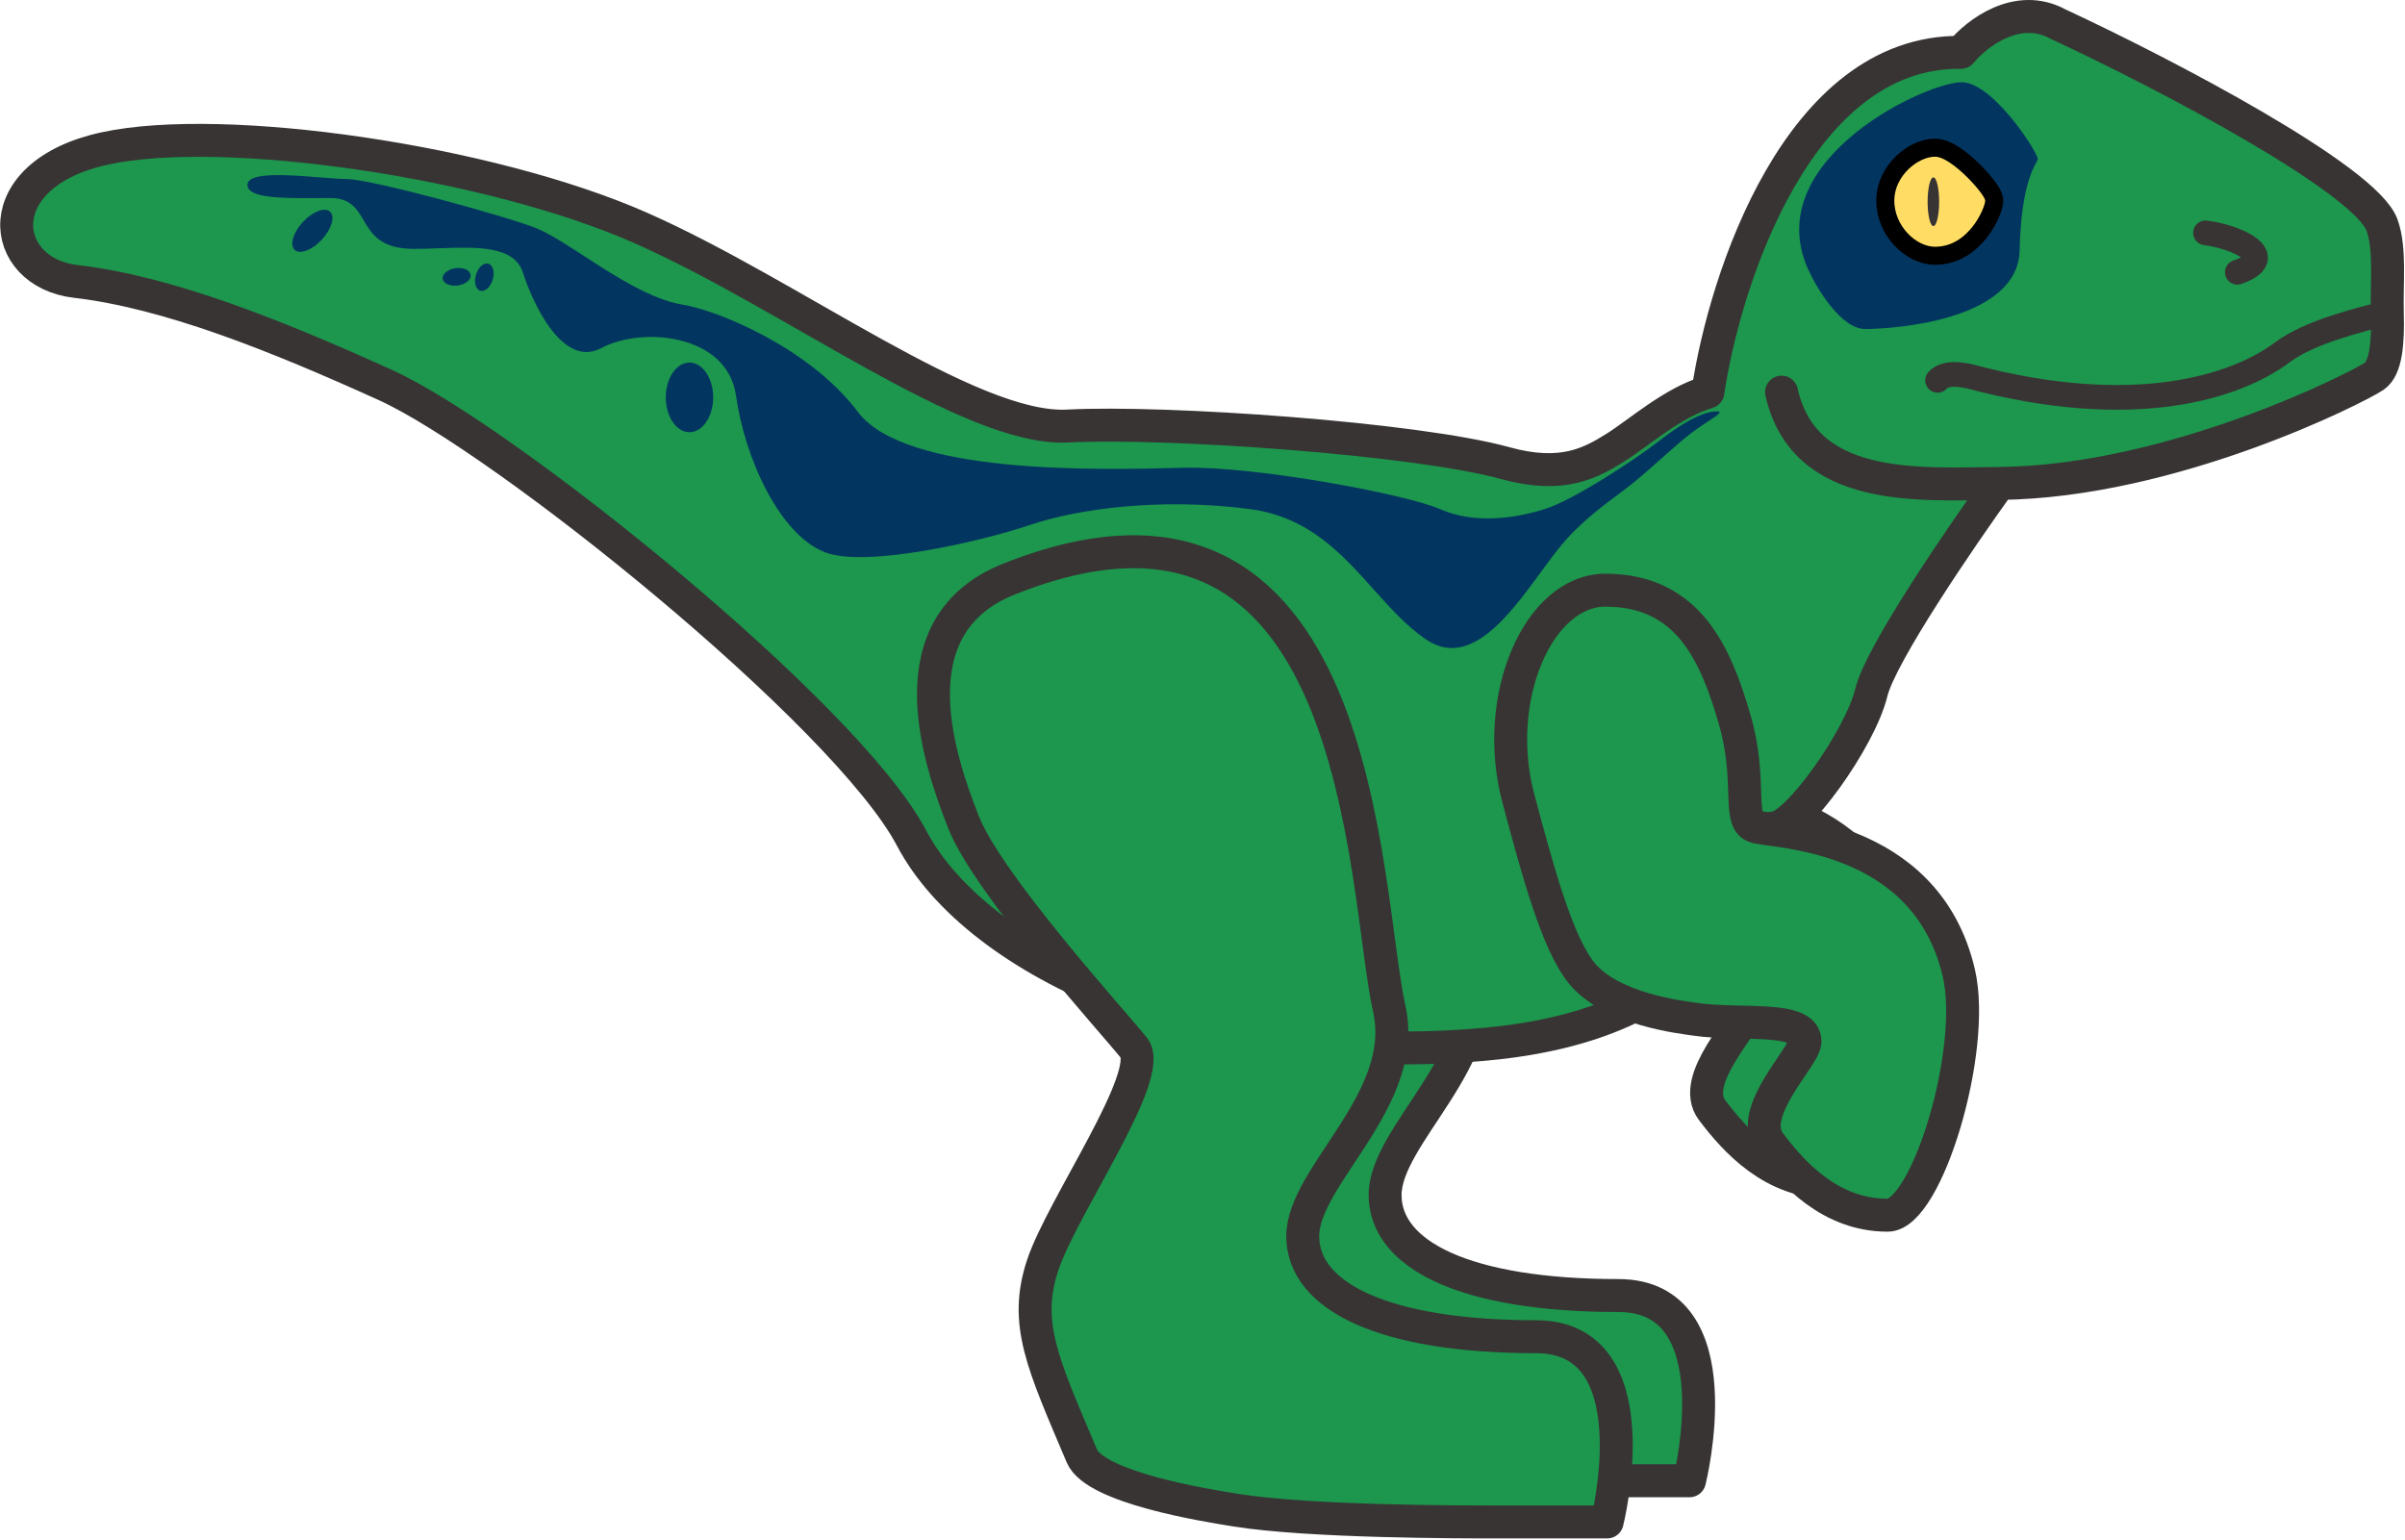 <svg width="292" height="187" viewBox="0 0 292 187" fill="none" xmlns="http://www.w3.org/2000/svg">
<path d="M187.919 67.664C179.767 67.664 174.096 80.778 177.353 92.963C179.723 101.831 182.061 110.492 185.028 114.151C188.653 118.622 197.331 119.543 198.837 119.767C204.177 120.562 212.156 119.279 212.156 122.453C212.156 124.337 205.029 131.024 207.873 134.801C210.717 138.579 215.285 143.558 222.183 143.558C226.931 143.558 233.01 123.52 230.83 114.151C226.804 96.853 208.093 97.124 206.016 96.345C203.939 95.566 205.738 90.651 203.61 83.354C201.368 75.668 198.123 67.664 187.919 67.664Z" fill="#1C974D" stroke="#383434" stroke-width="4" stroke-linecap="round" stroke-linejoin="round"/>
<path d="M132.496 65.32C118.393 70.947 124.011 87.28 126.982 94.833C129.954 102.386 145.08 118.997 147.675 122.24C150.269 125.483 138.971 141.499 136.606 148.595C134.24 155.691 136.606 160.578 141.35 171.787C142.983 175.647 156.398 177.79 159.935 178.355L160.061 178.376C168.989 179.804 187.305 179.804 191.521 179.804H205.128C205.128 179.804 210.794 157.312 196.493 157.312C177.978 157.312 168.17 152.412 168.17 145.102C168.17 137.792 181.139 128.545 178.678 117.511C175.433 102.959 175.777 48.052 132.496 65.32Z" fill="#1C974D" stroke="#383434" stroke-width="4" stroke-linecap="round" stroke-linejoin="round"/>
<path d="M207.359 47.615C203.172 48.811 198.881 52.63 196.144 54.343C193.115 56.239 189.659 58.143 182.773 56.239C171.878 53.226 141.44 51.111 129.631 51.733C117.821 52.354 96.067 35.728 77.731 27.648C59.396 19.567 27.23 14.906 12.779 18.014C-1.672 21.121 -0.21 33.081 9.206 34.174C20.373 35.47 33.472 40.712 46.809 46.76C61.087 53.235 102.749 86.695 110.674 101.767C118.599 116.84 146.569 129.893 180.443 126.785C214.318 123.677 212.764 100.524 215.406 100.524C218.047 100.524 225.816 89.803 227.215 84.053C228.334 79.454 238.039 65.236 242.752 58.702C263.848 58.486 286.377 46.996 288.282 45.672C289.698 44.689 289.959 41.596 289.852 37.975C289.747 34.442 290.253 30.226 289.215 27.337C287.209 21.754 262.954 9.001 249.902 2.941C244.929 0.206 239.957 4.08 238.092 6.359C218.451 6.111 209.419 33.76 207.359 47.615Z" fill="#1C974D"/>
<path d="M216.306 47.615C219.066 59.857 232.88 58.803 242.752 58.702M242.752 58.702C263.848 58.486 286.377 46.996 288.282 45.672C289.698 44.689 289.959 41.596 289.852 37.975C289.747 34.442 290.253 30.226 289.215 27.337C287.209 21.754 262.954 9.001 249.902 2.941C244.929 0.206 239.957 4.08 238.092 6.359C218.451 6.111 209.419 33.76 207.359 47.615C203.172 48.811 198.881 52.63 196.144 54.343C193.115 56.239 189.659 58.143 182.773 56.239C171.878 53.226 141.44 51.111 129.631 51.733C117.821 52.354 96.067 35.728 77.731 27.648C59.396 19.567 27.23 14.906 12.779 18.014C-1.672 21.121 -0.21 33.081 9.206 34.174C20.373 35.47 33.472 40.712 46.809 46.76C61.087 53.235 102.749 86.695 110.674 101.767C118.599 116.84 146.569 129.893 180.443 126.785C214.318 123.677 212.764 100.524 215.406 100.524C218.047 100.524 225.817 89.803 227.215 84.053C228.334 79.454 238.039 65.236 242.752 58.702Z" stroke="#383434" stroke-width="4" stroke-linecap="round" stroke-linejoin="round"/>
<path d="M194.919 71.664C186.767 71.664 181.096 84.778 184.353 96.963C186.723 105.831 189.061 114.492 192.028 118.151C195.653 122.622 204.331 123.543 205.837 123.767C211.177 124.562 219.156 123.279 219.156 126.453C219.156 128.337 212.029 135.024 214.873 138.801C217.717 142.579 222.285 147.558 229.183 147.558C233.931 147.558 240.01 127.52 237.83 118.151C233.804 100.853 215.093 101.124 213.016 100.345C210.939 99.566 212.738 94.651 210.61 87.354C208.368 79.668 205.123 71.664 194.919 71.664Z" fill="#1C974D" stroke="#383434" stroke-width="4" stroke-linecap="round" stroke-linejoin="round"/>
<path d="M122.496 70.32C108.393 75.947 114.011 92.28 116.982 99.833C119.954 107.386 135.08 123.997 137.675 127.24C140.269 130.483 128.971 146.499 126.606 153.595C124.24 160.691 126.606 165.578 131.35 176.787C132.983 180.647 146.398 182.79 149.935 183.355L150.061 183.376C158.989 184.804 177.305 184.804 181.521 184.804H195.128C195.128 184.804 200.794 162.312 186.493 162.312C167.978 162.312 158.17 157.412 158.17 150.102C158.17 142.792 171.139 133.545 168.678 122.511C165.433 107.959 165.777 53.052 122.496 70.32Z" fill="#1C974D" stroke="#383434" stroke-width="4" stroke-linecap="round" stroke-linejoin="round"/>
<path d="M226.465 39.949C223.524 39.949 220.584 35.048 219.482 32.597C213.601 19.181 234.551 9.625 238.411 9.992C242.27 10.36 247.6 18.814 247.416 19.365C247.232 19.916 245.395 21.938 245.211 30.392C245.027 38.846 230.141 39.949 226.465 39.949Z" fill="#033561"/>
<path d="M234.937 31.057C237.496 31.057 239.305 29.57 240.42 28.119C240.981 27.389 241.394 26.635 241.669 26.006C241.807 25.691 241.914 25.396 241.989 25.142C242.056 24.918 242.124 24.634 242.124 24.374C242.124 24.117 242.047 23.899 241.999 23.78C241.943 23.64 241.871 23.502 241.797 23.376C241.65 23.122 241.453 22.84 241.23 22.551C240.783 21.969 240.176 21.286 239.509 20.634C238.844 19.984 238.092 19.337 237.349 18.845C236.654 18.383 235.788 17.933 234.937 17.933C233.562 17.933 232.067 18.675 230.945 19.764C229.8 20.876 228.902 22.481 228.902 24.374C228.902 26.225 229.696 27.881 230.805 29.067C231.899 30.237 233.406 31.057 234.937 31.057Z" fill="#FFDD65" stroke="black" stroke-width="2.191"/>
<ellipse cx="234.738" cy="24.495" rx="0.701" ry="2.958" fill="#383434"/>
<path d="M289.852 37.975C286.49 38.849 280.48 40.26 277.075 42.805C271.683 46.836 259.401 51.134 239.037 45.673C238.426 45.566 236.274 45.059 235.246 46.185" stroke="#383434" stroke-width="3" stroke-linecap="round" stroke-linejoin="round"/>
<path d="M267.78 28.275C271.482 28.727 276.979 31.187 271.637 33.063" stroke="#383434" stroke-width="3" stroke-linecap="round" stroke-linejoin="round"/>
<path fill-rule="evenodd" clip-rule="evenodd" d="M190.199 65.468C192.344 63.101 194.781 61.29 196.515 60.002C196.987 59.651 197.406 59.339 197.754 59.066C199.043 58.05 200.44 56.81 201.806 55.598L201.807 55.598L201.807 55.597L201.807 55.597L201.807 55.597C202.679 54.824 203.538 54.061 204.348 53.376C205.418 52.471 206.553 51.719 207.408 51.153L207.408 51.153L207.408 51.153C208.548 50.398 209.19 49.974 208.516 49.953C206.635 49.896 203.785 51.723 201.658 53.376C198.198 56.066 190.928 60.748 187.583 61.804C184.237 62.861 179.179 63.741 174.793 61.804C170.769 60.028 152.446 56.582 143.715 56.8L143.31 56.81C133.26 57.063 109.882 57.652 104.152 50.011C98.344 42.267 87.155 37.682 82.855 36.986C79.07 36.374 74.701 33.543 70.932 31.099C68.676 29.637 66.635 28.314 65.063 27.689C61.465 26.259 45.044 21.735 42.052 21.735C41.292 21.735 40.156 21.644 38.88 21.542C35.129 21.242 30.175 20.846 30.051 22.378C29.91 24.107 34.329 24.078 38.53 24.051C39.052 24.047 39.571 24.044 40.077 24.044C42.554 24.044 43.322 25.345 44.152 26.752C45.131 28.412 46.197 30.221 50.26 30.221C51.25 30.221 52.271 30.184 53.289 30.147H53.289H53.289H53.289C57.907 29.98 62.442 29.817 63.494 33.114C64.63 36.675 68.279 44.794 72.999 42.267C77.924 39.629 88.312 40.507 89.368 48.075C90.424 55.644 94.664 64.972 100.203 67.078C105.138 68.956 119.01 65.789 125.067 63.741C130.791 61.804 140.764 60.396 151.677 61.804C158.858 62.731 162.88 67.221 166.747 71.537C168.756 73.781 170.724 75.977 173.072 77.603C178.42 81.305 183.204 74.771 187.103 69.446L187.103 69.445C188.209 67.935 189.243 66.522 190.199 65.468ZM86.589 48.253C86.589 50.589 85.301 52.483 83.712 52.483C82.124 52.483 80.836 50.589 80.836 48.253C80.836 45.917 82.124 44.023 83.712 44.023C85.301 44.023 86.589 45.917 86.589 48.253ZM55.596 34.663C56.534 34.531 57.227 33.954 57.145 33.375C57.063 32.796 56.237 32.434 55.3 32.567C54.363 32.7 53.669 33.276 53.751 33.855C53.833 34.434 54.659 34.796 55.596 34.663ZM59.303 32.019C59.862 32.189 60.093 33.061 59.817 33.967C59.542 34.873 58.866 35.469 58.306 35.299C57.747 35.129 57.517 34.257 57.792 33.351C58.067 32.446 58.743 31.849 59.303 32.019ZM39.078 29.095C40.263 27.815 40.708 26.299 40.07 25.709C39.433 25.119 37.956 25.678 36.771 26.958C35.586 28.237 35.142 29.753 35.779 30.343C36.416 30.933 37.893 30.374 39.078 29.095Z" fill="#033561"/>
</svg>
